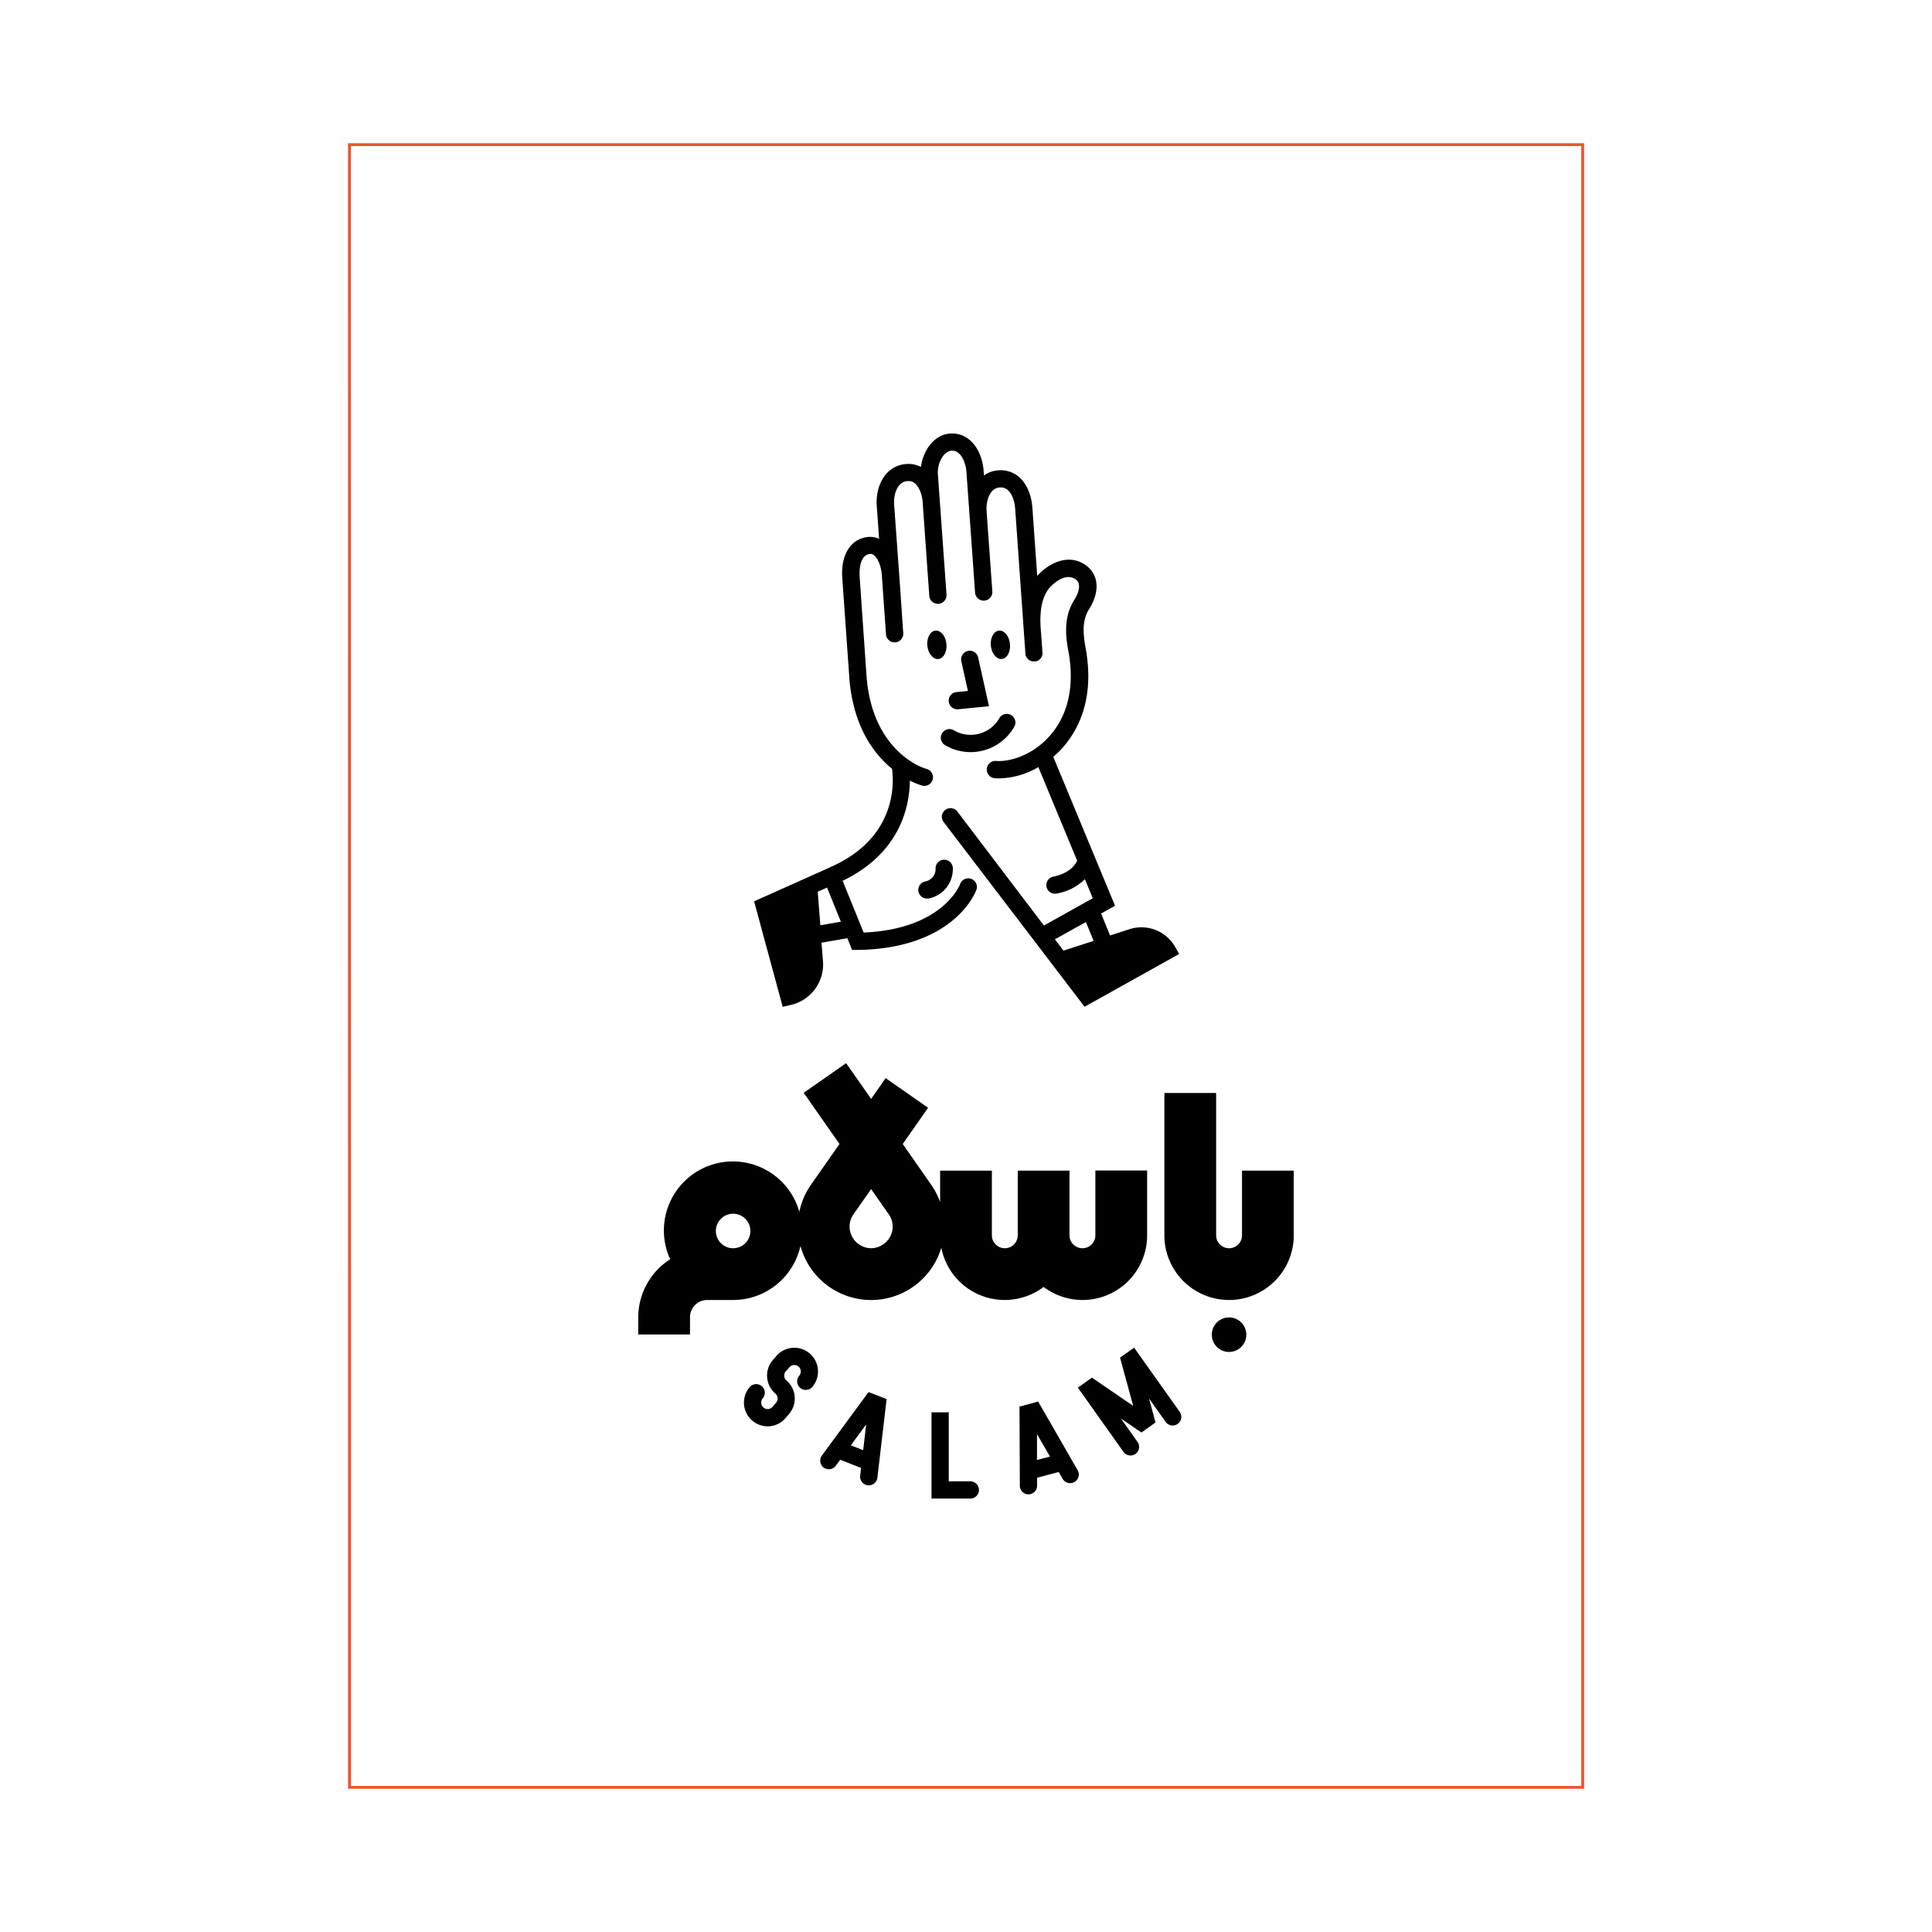 <svg xmlns="http://www.w3.org/2000/svg" viewBox="0 0 672 672"><defs><style>.cls-1{fill:#ef5330;}</style></defs><g id="Layer_1" data-name="Layer 1"><path class="cls-1" d="M551,622.19H121.05V49.81H551Zm-428.9-1H550V50.81H122.05Z"/><path d="M321.86,306.58a3,3,0,0,0,.53,5.95,3.31,3.31,0,0,0,.55,0,10.41,10.41,0,0,0,8.48-10.5,3,3,0,0,0-3.05-3,3,3,0,0,0-2.95,3.05A4.38,4.38,0,0,1,321.86,306.58Z"/><path d="M325,219.42c-1.79.49-2.85,3.06-2.37,5.74s2.32,4.47,4.11,4,2.85-3,2.38-5.73S326.8,218.94,325,219.42Z"/><path d="M330,244a3,3,0,0,0,3,2.7h.3L344,245.64l-3.77-16.95a3,3,0,1,0-5.86,1.3l2.3,10.34-4.07.41A3,3,0,0,0,330,244Z"/><path d="M327.66,255.08a3,3,0,0,0,1.06,4.11,17.49,17.49,0,0,0,23.95-6.2,3,3,0,1,0-5.18-3A11.5,11.5,0,0,1,331.76,254,3,3,0,0,0,327.66,255.08Z"/><path d="M408.64,329.18a13.49,13.49,0,0,0-15.72-6l-6.81,2.21L383,317.75l4.84-2.7-21.49-51.81a31.45,31.45,0,0,0,3-2.88c5.43-6,11.31-16.67,8.43-34-1-5.39-1.63-10.19,1-14.44,4.54-7.26,2.53-12.58-.87-15.14-6.26-4.72-13.46-.62-17.14,3.53l-1.68-23.71c-.32-4.51-2-8.4-4.63-10.67a9.69,9.69,0,0,0-7.21-2.33,9.57,9.57,0,0,0-5,1.78l-.11-1.56c-.31-4.43-2.12-8.46-4.83-10.76a9.37,9.37,0,0,0-7.07-2.24c-5.49.51-9.19,6-9.91,11.6a9.52,9.52,0,0,0-5.37-1c-7.19.69-10.48,7.84-10,14.55l.81,11.43a7.68,7.68,0,0,0-3.94-.61c-5.95.66-9.43,6.22-8.87,14.16l2.42,34.24h0l.05.68a1.38,1.38,0,0,0,0,.2c1.4,16.7,8.49,26.14,14.83,31.32.64,4.45,1.84,22.89-19.52,33.33l-2.77,1.3-4.14,1.85h0l-21.53,9.64,9.94,36.69,2.82-.66a14.44,14.44,0,0,0,11.19-15.29l-.51-6.36,9-1.55,1.65,4.07,2.05,0c33.34-.52,40.86-20,41.16-20.86a3,3,0,0,0-5.63-2.08c-.25.66-6.35,15.74-33.57,16.89l-7.31-18,.28-.13c19.86-9.71,23-25.86,23.11-34.72a23,23,0,0,0,4.39,1.77,2.88,2.88,0,0,0,.65.07,3,3,0,0,0,.64-5.93c-.19,0-18.86-5.35-20.78-32.57L299,200.47c-.05-.75-.4-7.34,3.54-7.78a1.91,1.91,0,0,1,1.52.5c1.38,1.16,2.44,3.86,2.65,6.73l1.46,20.71a3,3,0,1,0,6-.42L313,203.1h0L311,175.49c-.22-3.08.83-7.8,4.59-8.15a3.39,3.39,0,0,1,2.66.81c1.46,1.24,2.49,3.78,2.69,6.64a.07.07,0,0,1,0,.05l2.29,32.4a3,3,0,0,0,3,2.79h.21a3,3,0,0,0,2.78-3.21l-3-41.89c-.27-3.8,2-7.92,4.58-8.15a3.35,3.35,0,0,1,2.64.83c1.46,1.24,2.53,3.84,2.72,6.62l3,41.89a3,3,0,0,0,6-.42l-2-27.88v-.11c-.21-3,.83-7.88,4.53-8.15a3.71,3.71,0,0,1,2.84.88c1.41,1.23,2.37,3.68,2.58,6.57l3.55,50.29a1.35,1.35,0,0,0,.06.35,1.25,1.25,0,0,0,0,.19,3,3,0,0,0,1.32,1.8l.2.1a1.82,1.82,0,0,0,.61.24l.23.06c.1,0,.21,0,.31,0l.23,0h.21a2.34,2.34,0,0,0,.26,0l.3,0,.27-.1.28-.11.24-.14.25-.16c.08-.06.14-.13.21-.19s.15-.13.21-.2a1.63,1.63,0,0,0,.17-.22,2.2,2.2,0,0,0,.17-.25,2,2,0,0,0,.13-.25c0-.09.09-.18.12-.27s.05-.19.08-.29a2.3,2.3,0,0,0,.06-.28,1.67,1.67,0,0,0,0-.32c0-.08,0-.16,0-.24-.06-1.38-.29-4.41-.46-6.63l-.15-2c-.42-5.93.52-10.59,2.72-13.49,1.07-1.41,5.83-6.11,9.54-3.32,1.65,1.24,1.42,3.92-.61,7.17-4.11,6.58-2.74,13.89-1.84,18.66,2.47,14.92-2.42,24-7,28.93-5.74,6.28-13.34,8.7-18.32,8.34a3,3,0,1,0-.45,6q.75.06,1.53.06a28,28,0,0,0,13.63-3.92l13.5,32.56c-.58,1.28-2.55,4.37-8.32,5.54a3,3,0,0,0,.59,5.94,3,3,0,0,0,.59-.06,18.5,18.5,0,0,0,9.82-5l2.75,6.64-17,9.48L333,282.28a3,3,0,0,0-4.78,3.64l33.38,43.75h0l2.23,2.92h0l13.41,17.59,32.91-18.36Zm-123.3-7.35-.92-11.66,3.25-1.45,4.81,11.88Zm81.58,4.88,10.79-6,2.68,6.55-10.48,3.39Z"/><path d="M348.83,229.14c1.79-.48,2.86-3,2.38-5.73s-2.32-4.47-4.11-4-2.86,3.06-2.38,5.74S347,229.63,348.83,229.14Z"/><path d="M337.5,515.24H330v-24h-6v30h13.5a3,3,0,0,0,0-6Z"/><path d="M267,496.11a8.26,8.26,0,0,1-6.26-13.62,3,3,0,0,1,4.56,3.9,2.23,2.23,0,0,0-.53,1.64,2.2,2.2,0,0,0,.78,1.54,2.25,2.25,0,0,0,3.17-.25l1.22-1.42a2.26,2.26,0,0,0-.25-3.18,8.25,8.25,0,0,1-.9-11.63l1.22-1.42a8.25,8.25,0,0,1,11.63-.9,8.26,8.26,0,0,1,.91,11.63,3,3,0,0,1-4.56-3.9,2.26,2.26,0,0,0-.25-3.18,2.26,2.26,0,0,0-3.17.25L273.31,477a2.23,2.23,0,0,0-.53,1.64,2.2,2.2,0,0,0,.78,1.54,8.25,8.25,0,0,1,.9,11.63l-1.22,1.42a8.16,8.16,0,0,1-5.63,2.86Z"/><path d="M410.33,491.06l-15.86-22.31-4.89,3.48L394.15,489l-14.35-9.82-4.89,3.47L390.77,505a3,3,0,0,0,2.45,1.26,3,3,0,0,0,1.74-.55,3,3,0,0,0,.7-4.18l-5.78-8.14,7.13,4.88,4.92-3.5-2.27-8.33,5.78,8.13a3,3,0,1,0,4.89-3.48Z"/><path d="M374.82,511.36,361.1,487.5l-6.49,1.75.12,27.52a3,3,0,0,0,3,3h0a3,3,0,0,0,3-3V514l7.53-2,1.36,2.37a3,3,0,0,0,5.21-3Zm-14.13-3.55,0-9,4.51,7.83Z"/><path d="M302.1,484.2l-16.3,22.18a3,3,0,0,0,4.83,3.55l1.62-2.2,7.26,2.86-.32,2.71a3,3,0,0,0,2.64,3.33l.35,0a3,3,0,0,0,3-2.65l3.2-27.34Zm-1.87,20.22-4.3-1.69,5.35-7.28Z"/><path d="M432,407.17v22.5a4.5,4.5,0,1,1-9,0v-49.5H405v49.5a22.5,22.5,0,1,0,45,0v-22.5Z"/><path d="M381,429.67a4.5,4.5,0,1,1-9,0v-22.5H354v22.5a4.5,4.5,0,1,1-9,0v-22.5H327v10.92a25.43,25.43,0,0,0-3.11-6L314,397.91l8.81-12.6L308.06,375,303,382.22l-8.7-12.43-14.75,10.32L292,397.91l-9.9,14.14a25.43,25.43,0,0,0-4.07,9.46A24,24,0,1,0,233.11,438,24,24,0,0,0,222,458.17v6h18v-6a6,6,0,0,1,6-6h9a24,24,0,0,0,23.42-18.81,25.47,25.47,0,0,0,49,.61A22.45,22.45,0,0,0,363,447.63a22.46,22.46,0,0,0,36-18v-22.5H381Zm-126,4.5a6,6,0,1,1,6-6A6,6,0,0,1,255,434.17Zm48,0a7.59,7.59,0,0,1-7.5-7.5,7.46,7.46,0,0,1,1.36-4.3L303,413.6l6.14,8.77a7.46,7.46,0,0,1,1.36,4.3A7.59,7.59,0,0,1,303,434.17Z"/><path d="M427.5,458.24a6,6,0,1,0,6,6A6,6,0,0,0,427.5,458.24Z"/></g></svg>